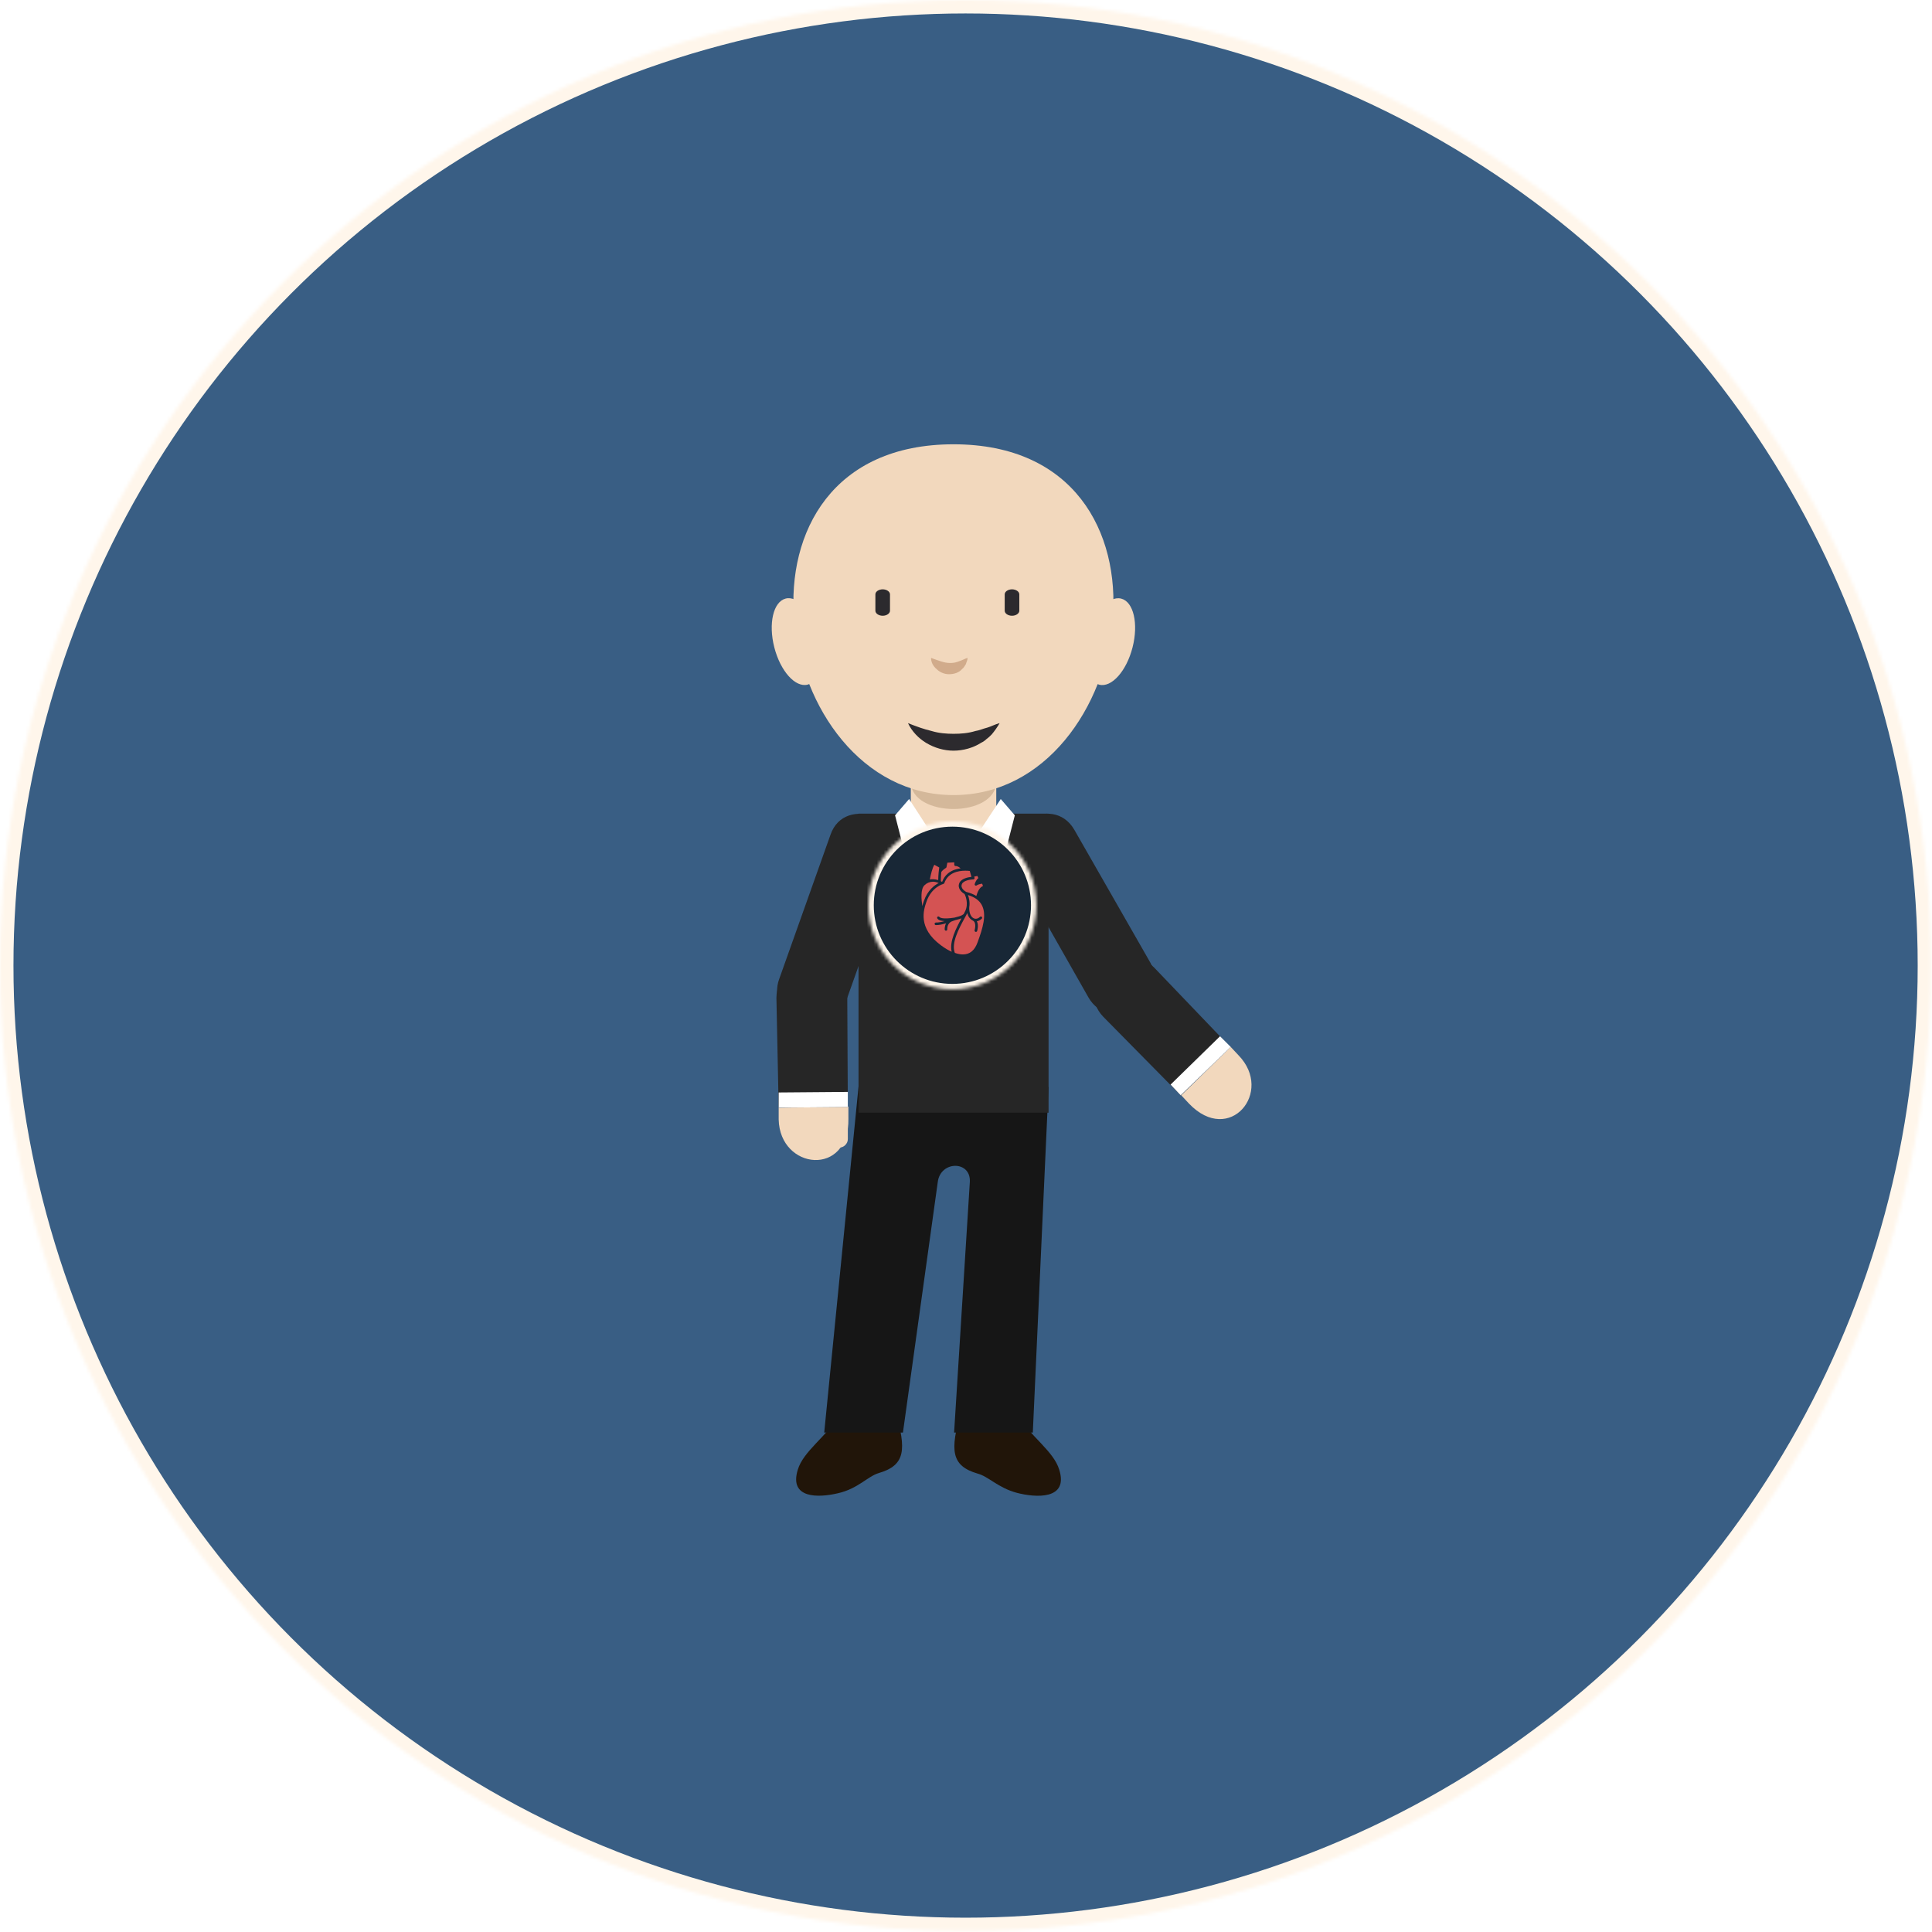 <?xml version="1.0" encoding="UTF-8"?>
<svg width="574px" height="574px" viewBox="0 0 574 574" version="1.1" xmlns="http://www.w3.org/2000/svg" xmlns:xlink="http://www.w3.org/1999/xlink">
    <!-- Generator: Sketch 42 (36781) - http://www.bohemiancoding.com/sketch -->
    <title>4_sirkel_hjerte</title>
    <desc>Created with Sketch.</desc>
    <defs>
        <ellipse id="path-1" cx="286.875" cy="286.875" rx="286.875" ry="286.875"></ellipse>
        <mask id="mask-2" maskContentUnits="userSpaceOnUse" maskUnits="objectBoundingBox" x="0" y="0" width="573.75" height="573.75" fill="white">
            <use xlink:href="#path-1"></use>
        </mask>
        <ellipse id="path-3" cx="24.957" cy="24.957" rx="24.957" ry="24.957"></ellipse>
        <mask id="mask-4" maskContentUnits="userSpaceOnUse" maskUnits="objectBoundingBox" x="0" y="0" width="49.914" height="49.914" fill="white">
            <use xlink:href="#path-3"></use>
        </mask>
        <filter x="-50%" y="-50%" width="200%" height="200%" filterUnits="objectBoundingBox" id="filter-5">
            <feOffset dx="0" dy="1" in="SourceAlpha" result="shadowOffsetOuter1"></feOffset>
            <feGaussianBlur stdDeviation="0.5" in="shadowOffsetOuter1" result="shadowBlurOuter1"></feGaussianBlur>
            <feColorMatrix values="0 0 0 0 0   0 0 0 0 0   0 0 0 0 0  0 0 0 0.5 0" type="matrix" in="shadowBlurOuter1" result="shadowMatrixOuter1"></feColorMatrix>
            <feMerge>
                <feMergeNode in="shadowMatrixOuter1"></feMergeNode>
                <feMergeNode in="SourceGraphic"></feMergeNode>
            </feMerge>
        </filter>
    </defs>
    <g id="Page-1" stroke="none" stroke-width="1" fill="none" fill-rule="evenodd">
        <g id="Artboard" transform="translate(-3332, -9679)">
            <g id="4_sirkel_hjerte" transform="translate(3332, 9679)">
                <use id="6_sirkel_bakgrunn" stroke="#FFF6EB" mask="url(#mask-2)" stroke-width="8" fill="#395E84" xlink:href="#path-1"></use>
                <g id="president" transform="translate(226, 132)">
                    <g id="Group">
                        <g>
                            <path d="M24.389,287.444 C19.377,294.96 12.695,299.135 11.025,304.647 C8.352,313.332 17.206,312.998 22.885,311.662 C28.899,310.326 31.739,306.651 35.08,305.649 C43.098,303.311 43.265,298.634 40.091,287.444 C36.917,276.253 28.565,280.429 24.389,287.444 Z" id="Shape" fill="#211509"></path>
                            <path d="M75.338,287.444 C80.349,294.96 87.031,299.135 88.701,304.647 C91.541,313.666 81.685,312.998 76.006,311.495 C70.493,309.991 67.653,306.651 64.48,305.816 C56.461,303.478 56.294,298.801 59.468,287.611 C62.976,276.253 71.328,280.429 75.338,287.444 Z" id="Shape" fill="#211509"></path>
                            <path d="M29.066,190.905 L85.527,190.905 L80.85,293.623 L57.464,293.623 L62.141,219.132 C62.475,212.785 53.455,212.785 52.619,219.132 L42.263,293.623 L18.876,293.623 L29.066,190.905 Z" id="Shape" fill="#161616"></path>
                            <rect id="Rectangle-path" fill="#262626" x="29.066" y="109.733" width="56.461" height="88.855"></rect>
                            <path d="M57.297,67.811 L57.297,67.811 C64.312,67.811 69.992,73.489 69.992,80.504 L69.992,109.733 C69.992,116.748 64.312,122.427 57.297,122.427 L57.297,122.427 C50.281,122.427 44.601,116.748 44.601,109.733 L44.601,80.671 C44.601,73.656 50.281,67.811 57.297,67.811 Z" id="Shape" fill="#F2D8BD"></path>
                            <path d="M69.992,100.213 L69.992,100.213 C69.992,111.069 44.601,111.069 44.601,100.213 L44.601,100.213 C44.601,89.356 69.992,89.356 69.992,100.213 Z" id="Shape" fill="#D4B89A"></path>
                            <path d="M57.297,0 C-14.533,0 2.84,104.221 57.297,104.221 C111.753,104.221 128.959,0 57.297,0 Z" id="Shape" fill="#F2D8BD"></path>
                            <path d="M40.425,123.095 L25.224,165.852 C23.219,171.364 17.206,174.203 11.86,172.199 L11.86,172.199 C6.348,170.195 3.508,164.182 5.513,158.837 L20.714,116.08 C24.89,103.72 44.601,111.403 40.425,123.095 Z" id="Shape" fill="#262626"></path>
                            <g transform="translate(5.011, 196.415)" id="Shape" fill="#F2D8BD">
                                <path d="M18.375,1.338 L18.375,1.338 C19.711,1.338 20.881,2.507 20.881,3.844 L20.881,10.023 C20.881,11.36 19.711,12.529 18.375,12.529 L18.375,12.529 C17.039,12.529 15.869,11.36 15.869,10.023 L15.869,3.844 C15.869,2.507 17.039,1.338 18.375,1.338 Z"></path>
                                <path d="M21.048,3.844 L21.048,0.336 L0.334,0.67 L0.334,4.178 C0.668,19.21 21.382,21.381 21.048,3.844 Z"></path>
                            </g>
                            <path d="M25.892,196.918 L25.725,164.182 C25.725,158.336 20.881,153.827 15.034,153.827 L15.034,153.827 C9.188,153.994 4.677,158.67 4.677,164.516 L5.345,197.085 L25.892,196.918 Z" id="Shape" fill="#262626"></path>
                            <ellipse id="Oval" fill="#F2D8BD" transform="translate(10.679, 58.622) rotate(-14.324) translate(-10.679, -58.622) " cx="10.679" cy="58.622" rx="6.849" ry="13.195"></ellipse>
                            <ellipse id="Oval" fill="#F2D8BD" transform="translate(103.85, 58.637) rotate(-75.676) translate(-103.85, -58.637) " cx="103.85" cy="58.637" rx="13.196" ry="6.848"></ellipse>
                            <path d="M56.628,121.591 L56.628,121.591 C57.297,121.591 57.965,122.26 57.965,122.928 L57.965,122.928 C57.965,123.596 57.297,124.264 56.628,124.264 L56.628,124.264 C55.96,124.264 55.292,123.596 55.292,122.928 L55.292,122.928 C55.459,122.26 55.96,121.591 56.628,121.591 Z" id="Shape" fill="#FCFCFC"></path>
                            <path d="M46.105,125.6 L57.965,157.167 L69.825,121.591 L61.974,120.589 L57.297,122.594 C56.962,122.761 56.461,122.761 56.127,122.594 L51.45,120.255 L46.272,124.264" id="Shape" fill="#FFFFFF"></path>
                            <polygon id="Shape" fill="#FFFFFF" points="44.1 105.39 39.924 110.234 45.102 130.444 53.622 120.088"></polygon>
                            <polygon id="Shape" fill="#FFFFFF" points="71.328 105.39 75.505 110.234 70.326 130.444 61.64 120.088"></polygon>
                            <path d="M62.642,121.257 C61.139,122.26 59.134,122.427 57.297,122.427 L61.807,120.088 L62.642,121.257 L62.642,121.257 Z M57.297,122.594 L53.789,120.255 L52.619,121.759 C53.956,122.26 55.626,122.594 57.297,122.594 Z" id="Shape" fill="#FFFFFF"></path>
                            <polygon id="Shape" fill="#FFFFFF" points="5.345 197.085 5.345 192.576 25.892 192.409 25.892 196.918"></polygon>
                            <g transform="translate(73.5, 109.564)" id="Shape">
                                <path d="M1.503,15.368 L23.887,54.785 C26.727,59.796 33.242,61.633 38.253,58.794 L38.253,58.794 C43.265,55.954 45.102,49.44 42.263,44.43 L19.711,5.013 C13.197,-6.345 -4.677,4.512 1.503,15.368 Z" fill="#262626"></path>
                                <g transform="translate(25.057, 42.426)">
                                    <path d="M28.732,43.927 L26.393,41.421 L41.093,27.057 L43.432,29.563 C53.956,40.419 40.759,56.453 28.732,43.927 Z" fill="#F2D8BD"></path>
                                    <path d="M26.226,41.421 L3.174,18.038 C-0.835,13.863 -0.668,7.182 3.508,3.173 L3.508,3.173 C7.684,-0.835 14.366,-0.668 18.375,3.507 L40.926,27.057 L26.226,41.421 Z" fill="#262626"></path>
                                    <polygon fill="#FFFFFF" points="26.226 41.421 23.219 38.248 37.919 23.884 41.093 27.057"></polygon>
                                </g>
                            </g>
                            <rect id="Rectangle-path" fill="#FF0000" transform="translate(57.416, 125.006) rotate(48.531) translate(-57.416, -125.006) " x="55.411" y="123.001" width="4.009" height="4.008"></rect>
                            <polygon id="Shape" fill="#FF0000" points="57.798 157.668 51.784 140.632 57.464 127.437 63.644 139.964"></polygon>
                        </g>
                        <g transform="translate(33.409, 42.755)" id="Shape" fill-rule="nonzero">
                            <path d="M5.011,6.683 C5.011,7.518 4.009,8.186 2.84,8.186 L2.84,8.186 C1.67,8.186 0.668,7.518 0.668,6.683 L0.668,1.839 C0.668,1.004 1.67,0.336 2.84,0.336 L2.84,0.336 C4.009,0.336 5.011,1.004 5.011,1.839 L5.011,6.683 Z" fill="#2C2A2E"></path>
                            <path d="M43.432,6.683 C43.432,7.518 42.43,8.186 41.26,8.186 L41.26,8.186 C40.091,8.186 39.089,7.518 39.089,6.683 L39.089,1.839 C39.089,1.004 40.091,0.336 41.26,0.336 L41.26,0.336 C42.43,0.336 43.432,1.004 43.432,1.839 L43.432,6.683 Z" fill="#2C2A2E"></path>
                            <path d="M17.206,20.713 C19.544,21.548 21.215,22.216 22.718,22.216 C23.386,22.216 24.055,22.216 25.057,21.882 C25.558,21.715 25.892,21.548 26.393,21.381 C26.894,21.214 27.395,20.88 28.064,20.713 C28.064,21.381 27.73,21.882 27.562,22.55 C27.228,23.051 26.894,23.719 26.393,24.053 C25.558,25.055 24.055,25.556 22.551,25.556 C21.048,25.556 19.711,24.888 18.876,24.053 C17.874,23.218 17.206,22.049 17.206,20.713 Z" fill="#D1AB8B"></path>
                        </g>
                        <path d="M43.766,82.843 C46.272,83.845 48.61,84.68 50.782,85.181 C52.953,85.849 55.292,86.016 57.297,86.016 C59.468,86.016 61.64,85.849 63.811,85.181 C64.981,85.014 65.983,84.513 67.319,84.179 C68.489,83.845 69.658,83.177 70.994,82.843 C70.326,84.012 69.491,85.181 68.656,86.183 C68.155,86.684 67.653,87.185 67.152,87.519 C66.651,88.02 66.15,88.354 65.482,88.688 C63.143,90.191 60.136,91.027 57.297,91.027 C54.457,91.027 51.617,90.191 49.111,88.688 C46.94,87.352 44.935,85.348 43.766,82.843 Z" id="Shape" fill="#2C2A2E" fill-rule="nonzero"></path>
                    </g>
                </g>
                <g id="6_hjerte-copy" transform="translate(258, 244)">
                    <use id="Oval-2-Copy-2" stroke="#FFF6EB" mask="url(#mask-4)" stroke-width="3.2" fill="#182736" xlink:href="#path-3"></use>
                    <g id="Group" filter="url(#filter-5)" transform="translate(15.517, 11.207)" fill-rule="nonzero" fill="#D45353">
                        <path d="M6.151,2.835 C6.074,3.602 5.997,4.598 5.997,5.594 C6.1,5.645 6.202,5.696 6.33,5.773 C6.356,5.773 6.382,5.747 6.407,5.747 C7.048,4.061 8.509,2.222 11.866,1.788 C11.097,1.073 10.457,1.073 10.405,1.098 C10.303,1.098 10.2,1.073 10.123,0.996 C10.047,0.92 9.995,0.817 9.995,0.715 L9.995,0 L7.945,0.102 L7.689,1.405 C7.663,1.507 7.612,1.609 7.509,1.66 C6.971,1.992 6.51,2.375 6.151,2.835 Z" id="Shape"></path>
                        <path d="M3.639,5.006 C4.152,5.006 4.69,5.109 5.228,5.262 C5.254,3.653 5.433,2.146 5.536,1.533 L4.075,0.715 C3.486,1.66 3.024,3.576 2.742,5.083 C3.024,5.032 3.332,5.006 3.639,5.006 Z" id="Shape"></path>
                        <path d="M15.916,4.24 L16.018,4.572 C16.044,4.674 16.044,4.802 15.967,4.904 C15.89,5.006 15.788,5.057 15.659,5.057 C14.865,5.083 12.738,5.364 12.276,6.437 C11.712,7.739 13.276,8.633 13.558,8.787 C14.711,9.068 15.711,9.476 16.556,9.987 C16.89,8.863 17.428,7.458 18.53,7.024 L18.274,6.335 C17.71,6.411 16.966,6.59 16.659,6.845 C16.531,6.948 16.351,6.948 16.223,6.871 C16.095,6.769 16.018,6.616 16.069,6.462 C16.095,6.335 16.428,5.236 17.146,4.674 L16.864,4.036 L15.916,4.24 Z" id="Shape"></path>
                        <path d="M1.128,6.82 C-0.051,7.969 0.205,11.086 0.513,13.001 C0.641,12.465 0.795,11.954 0.974,11.469 C2.076,8.276 4.101,6.794 5.382,6.13 C4.818,5.9 4.229,5.747 3.639,5.747 C2.691,5.773 1.82,6.13 1.128,6.82 Z" id="Shape"></path>
                        <path d="M18.171,12.669 C17.428,11.29 16.069,10.319 14.07,9.706 C14.352,10.498 14.711,11.826 14.455,13.308 C14.429,13.563 14.327,15.581 15.531,16.475 C16.172,16.935 16.992,16.833 17.633,16.194 C17.787,16.041 18.017,16.041 18.171,16.194 C18.325,16.347 18.325,16.577 18.171,16.731 C17.735,17.165 17.223,17.42 16.71,17.497 C17.325,18.672 16.813,20.332 16.787,20.409 C16.736,20.562 16.582,20.664 16.428,20.664 C16.403,20.664 16.351,20.664 16.3,20.639 C16.095,20.587 15.993,20.358 16.044,20.153 C16.044,20.128 16.736,17.905 15.506,17.292 C14.532,16.807 14.07,15.913 13.865,15.07 C13.763,15.275 13.635,15.53 13.507,15.76 L13.507,15.76 C13.353,16.066 13.173,16.373 12.994,16.705 C11.405,19.642 9.021,24.036 10.175,26.897 C11.021,27.203 11.841,27.356 12.558,27.356 L12.558,27.356 C14.583,27.356 16.044,26.207 16.915,23.78 C18.453,19.591 19.709,15.556 18.171,12.669 Z" id="Shape"></path>
                        <path d="M6.048,24.649 C7.176,25.492 8.253,26.13 9.226,26.564 C8.483,23.499 10.61,19.464 12.148,16.628 C11.712,16.807 11.251,16.909 10.815,17.037 C10.636,17.088 10.457,17.139 10.277,17.165 C9.918,17.292 9.56,17.42 9.226,17.548 C9.098,17.599 8.996,17.676 8.868,17.752 C7.817,18.493 7.919,19.872 7.919,19.898 C7.945,20.102 7.766,20.281 7.561,20.307 L7.535,20.307 C7.33,20.307 7.176,20.153 7.151,19.949 C7.151,19.898 7.099,18.978 7.561,18.11 C6.459,18.442 5.485,18.646 4.536,18.646 C4.331,18.646 4.152,18.467 4.152,18.263 C4.152,18.059 4.331,17.88 4.536,17.88 C5.356,17.88 6.202,17.727 7.151,17.446 C5.485,17.395 5.126,16.884 4.972,16.679 C4.844,16.501 4.895,16.271 5.049,16.143 C5.228,16.015 5.459,16.066 5.587,16.22 C5.715,16.398 6.433,16.986 10.047,16.424 C10.226,16.373 10.405,16.322 10.585,16.271 C11.405,16.066 12.199,15.862 12.789,15.377 C12.968,15.019 13.148,14.713 13.276,14.432 C14.301,12.184 13.301,9.885 13.071,9.4 C12.174,8.914 10.841,7.688 11.507,6.13 C12.097,4.777 14.122,4.419 15.096,4.317 L14.609,2.554 C14.173,2.503 13.737,2.478 13.301,2.478 C11.046,2.478 8.124,3.116 7.048,6.156 C6.997,6.284 6.894,6.36 6.766,6.411 C6.638,6.462 3.229,7.305 1.717,11.75 C0.923,14.074 -0.948,19.464 6.048,24.649 Z" id="Shape"></path>
                    </g>
                </g>
            </g>
        </g>
    </g>
</svg>